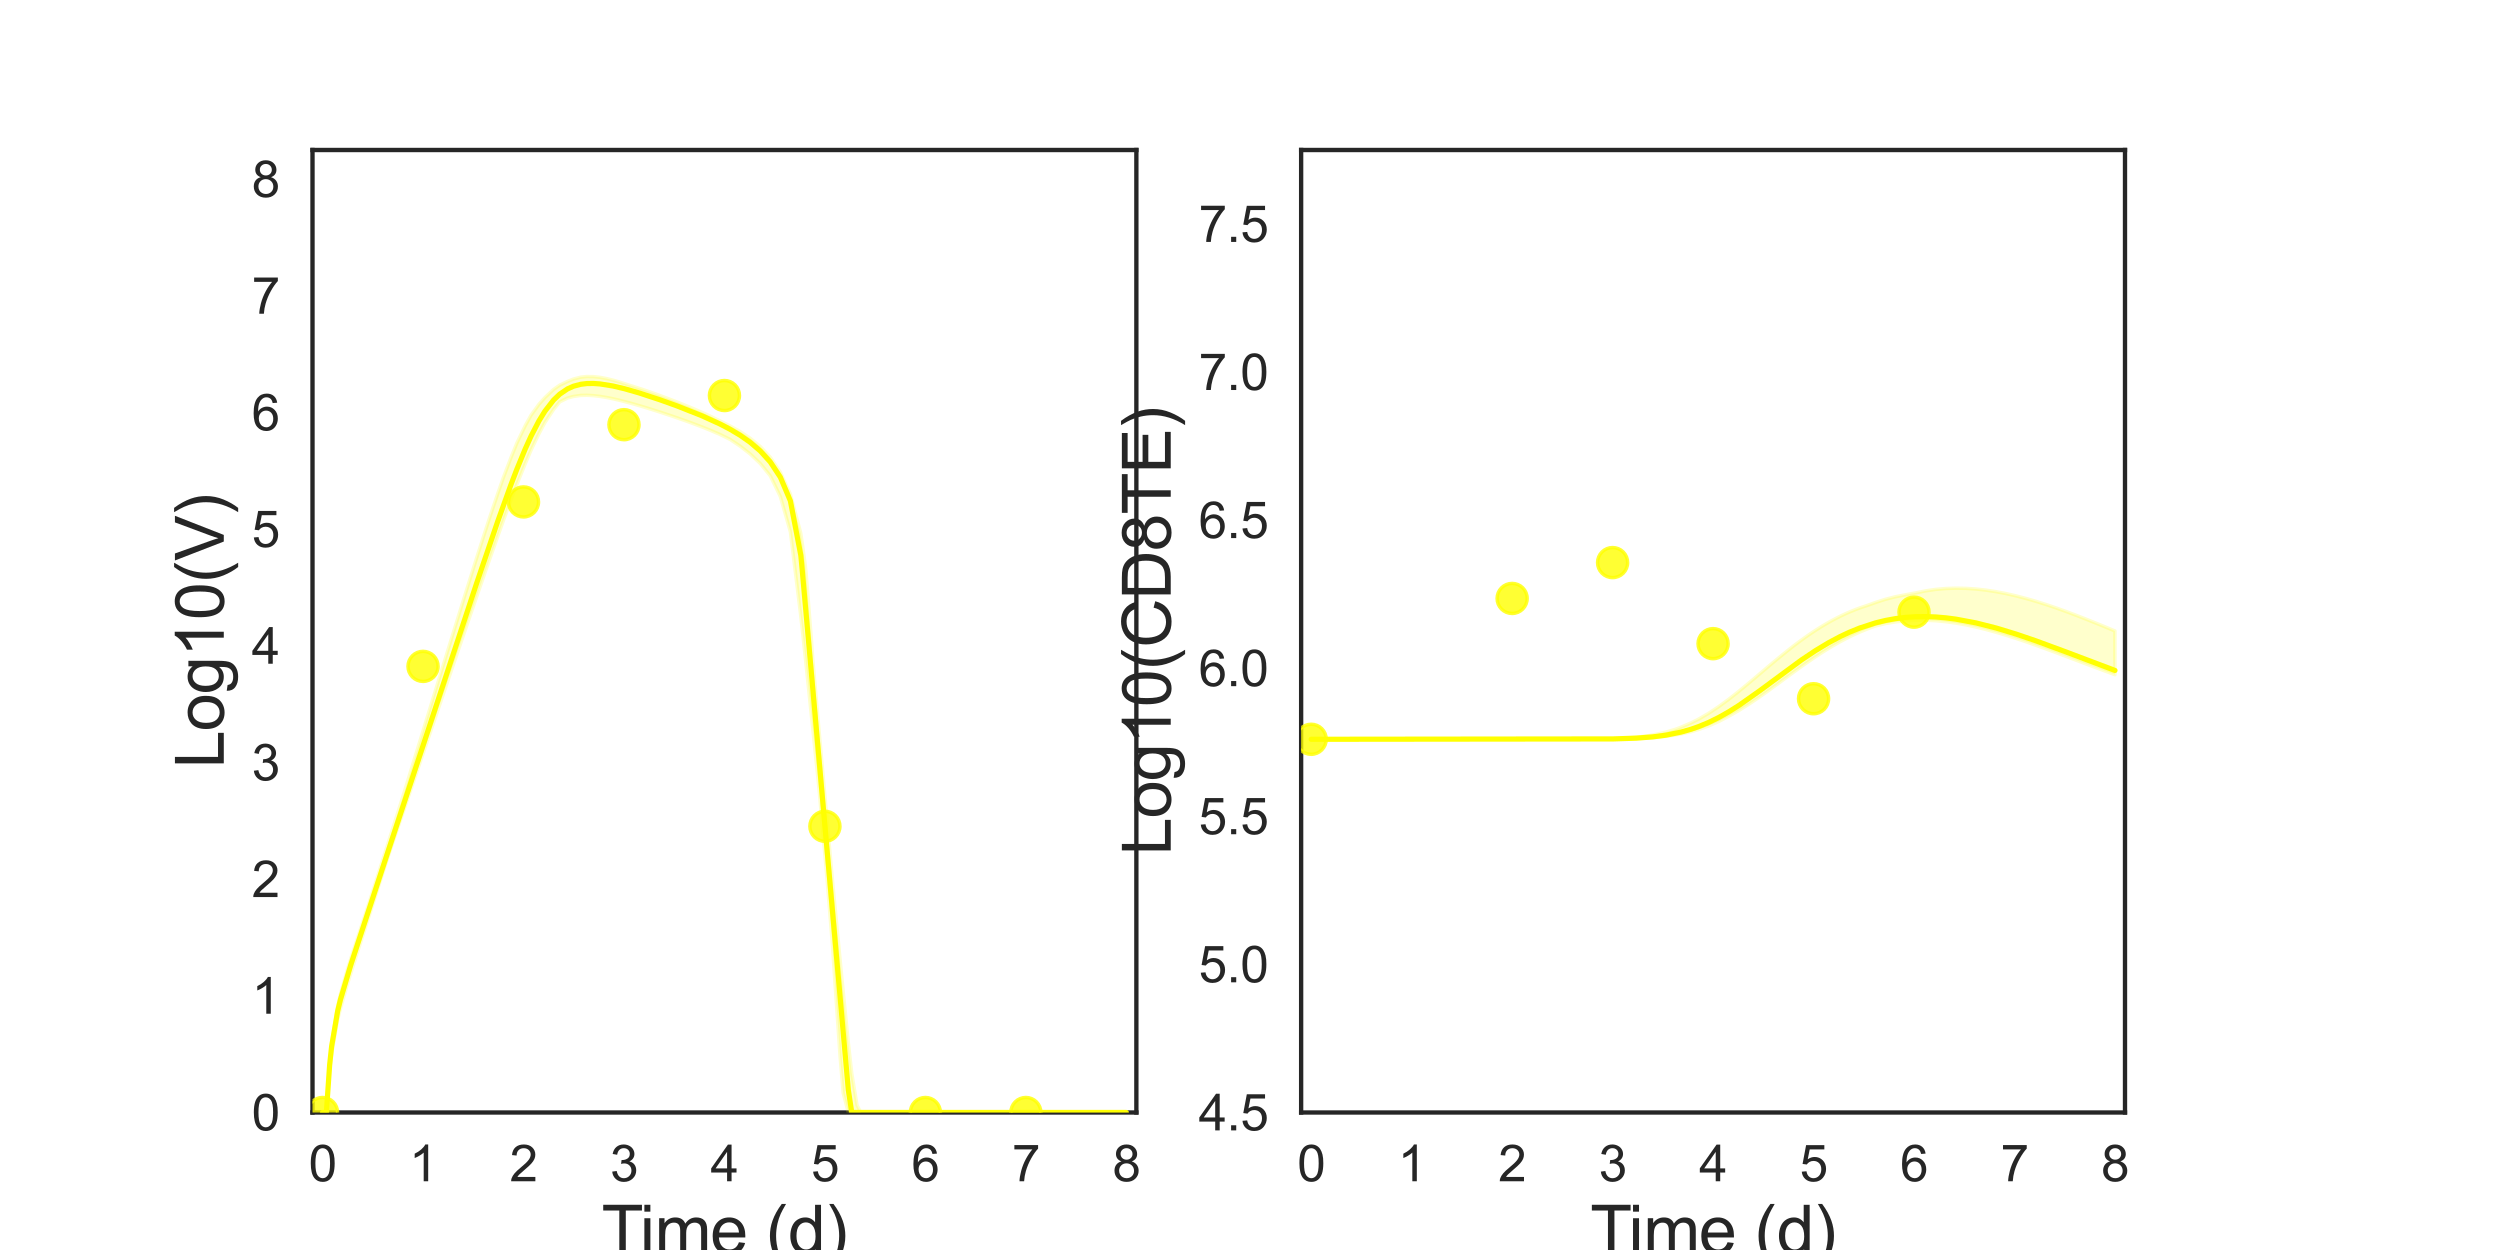 <?xml version="1.0" encoding="utf-8" standalone="no"?>
<!DOCTYPE svg PUBLIC "-//W3C//DTD SVG 1.1//EN"
  "http://www.w3.org/Graphics/SVG/1.1/DTD/svg11.dtd">
<svg xmlns:xlink="http://www.w3.org/1999/xlink" width="720pt" height="360pt" viewBox="0 0 720 360" xmlns="http://www.w3.org/2000/svg" version="1.1">
 <defs>
  <style type="text/css">*{stroke-linejoin: round; stroke-linecap: butt}</style>
 </defs>
 <g id="figure_1">
  <g id="patch_1">
   <path d="M 0 360 
L 720 360 
L 720 0 
L 0 0 
z
" style="fill: #ffffff"/>
  </g>
  <g id="axes_1">
   <g id="patch_2">
    <path d="M 90 320.4 
L 327.273 320.4 
L 327.273 43.2 
L 90 43.2 
z
" style="fill: #ffffff"/>
   </g>
   <g id="matplotlib.axis_1">
    <g id="xtick_1">
     <g id="text_1">
      <!-- 0 -->
      <g style="fill: #262626" transform="translate(88.89 340.207) scale(0.144 -0.144)">
       <defs>
        <path id="ArialMT-30" d="M 266 2259 
Q 266 3072 433 3567 
Q 600 4063 929 4331 
Q 1259 4600 1759 4600 
Q 2128 4600 2406 4451 
Q 2684 4303 2865 4023 
Q 3047 3744 3150 3342 
Q 3253 2941 3253 2259 
Q 3253 1453 3087 958 
Q 2922 463 2592 192 
Q 2263 -78 1759 -78 
Q 1097 -78 719 397 
Q 266 969 266 2259 
z
M 844 2259 
Q 844 1131 1108 757 
Q 1372 384 1759 384 
Q 2147 384 2411 759 
Q 2675 1134 2675 2259 
Q 2675 3391 2411 3762 
Q 2147 4134 1753 4134 
Q 1366 4134 1134 3806 
Q 844 3388 844 2259 
z
" transform="scale(0.016)"/>
       </defs>
       <use xlink:href="#ArialMT-30"/>
      </g>
     </g>
    </g>
    <g id="xtick_2">
     <g id="text_2">
      <!-- 1 -->
      <g style="fill: #262626" transform="translate(117.825 340.207) scale(0.144 -0.144)">
       <defs>
        <path id="ArialMT-31" d="M 2384 0 
L 1822 0 
L 1822 3584 
Q 1619 3391 1289 3197 
Q 959 3003 697 2906 
L 697 3450 
Q 1169 3672 1522 3987 
Q 1875 4303 2022 4600 
L 2384 4600 
L 2384 0 
z
" transform="scale(0.016)"/>
       </defs>
       <use xlink:href="#ArialMT-31"/>
      </g>
     </g>
    </g>
    <g id="xtick_3">
     <g id="text_3">
      <!-- 2 -->
      <g style="fill: #262626" transform="translate(146.761 340.207) scale(0.144 -0.144)">
       <defs>
        <path id="ArialMT-32" d="M 3222 541 
L 3222 0 
L 194 0 
Q 188 203 259 391 
Q 375 700 629 1000 
Q 884 1300 1366 1694 
Q 2113 2306 2375 2664 
Q 2638 3022 2638 3341 
Q 2638 3675 2398 3904 
Q 2159 4134 1775 4134 
Q 1369 4134 1125 3890 
Q 881 3647 878 3216 
L 300 3275 
Q 359 3922 746 4261 
Q 1134 4600 1788 4600 
Q 2447 4600 2831 4234 
Q 3216 3869 3216 3328 
Q 3216 3053 3103 2787 
Q 2991 2522 2730 2228 
Q 2469 1934 1863 1422 
Q 1356 997 1212 845 
Q 1069 694 975 541 
L 3222 541 
z
" transform="scale(0.016)"/>
       </defs>
       <use xlink:href="#ArialMT-32"/>
      </g>
     </g>
    </g>
    <g id="xtick_4">
     <g id="text_4">
      <!-- 3 -->
      <g style="fill: #262626" transform="translate(175.697 340.207) scale(0.144 -0.144)">
       <defs>
        <path id="ArialMT-33" d="M 269 1209 
L 831 1284 
Q 928 806 1161 595 
Q 1394 384 1728 384 
Q 2125 384 2398 659 
Q 2672 934 2672 1341 
Q 2672 1728 2419 1979 
Q 2166 2231 1775 2231 
Q 1616 2231 1378 2169 
L 1441 2663 
Q 1497 2656 1531 2656 
Q 1891 2656 2178 2843 
Q 2466 3031 2466 3422 
Q 2466 3731 2256 3934 
Q 2047 4138 1716 4138 
Q 1388 4138 1169 3931 
Q 950 3725 888 3313 
L 325 3413 
Q 428 3978 793 4289 
Q 1159 4600 1703 4600 
Q 2078 4600 2393 4439 
Q 2709 4278 2876 4000 
Q 3044 3722 3044 3409 
Q 3044 3113 2884 2869 
Q 2725 2625 2413 2481 
Q 2819 2388 3044 2092 
Q 3269 1797 3269 1353 
Q 3269 753 2831 336 
Q 2394 -81 1725 -81 
Q 1122 -81 723 278 
Q 325 638 269 1209 
z
" transform="scale(0.016)"/>
       </defs>
       <use xlink:href="#ArialMT-33"/>
      </g>
     </g>
    </g>
    <g id="xtick_5">
     <g id="text_5">
      <!-- 4 -->
      <g style="fill: #262626" transform="translate(204.632 340.207) scale(0.144 -0.144)">
       <defs>
        <path id="ArialMT-34" d="M 2069 0 
L 2069 1097 
L 81 1097 
L 81 1613 
L 2172 4581 
L 2631 4581 
L 2631 1613 
L 3250 1613 
L 3250 1097 
L 2631 1097 
L 2631 0 
L 2069 0 
z
M 2069 1613 
L 2069 3678 
L 634 1613 
L 2069 1613 
z
" transform="scale(0.016)"/>
       </defs>
       <use xlink:href="#ArialMT-34"/>
      </g>
     </g>
    </g>
    <g id="xtick_6">
     <g id="text_6">
      <!-- 5 -->
      <g style="fill: #262626" transform="translate(233.568 340.207) scale(0.144 -0.144)">
       <defs>
        <path id="ArialMT-35" d="M 266 1200 
L 856 1250 
Q 922 819 1161 601 
Q 1400 384 1738 384 
Q 2144 384 2425 690 
Q 2706 997 2706 1503 
Q 2706 1984 2436 2262 
Q 2166 2541 1728 2541 
Q 1456 2541 1237 2417 
Q 1019 2294 894 2097 
L 366 2166 
L 809 4519 
L 3088 4519 
L 3088 3981 
L 1259 3981 
L 1013 2750 
Q 1425 3038 1878 3038 
Q 2478 3038 2890 2622 
Q 3303 2206 3303 1553 
Q 3303 931 2941 478 
Q 2500 -78 1738 -78 
Q 1113 -78 717 272 
Q 322 622 266 1200 
z
" transform="scale(0.016)"/>
       </defs>
       <use xlink:href="#ArialMT-35"/>
      </g>
     </g>
    </g>
    <g id="xtick_7">
     <g id="text_7">
      <!-- 6 -->
      <g style="fill: #262626" transform="translate(262.504 340.207) scale(0.144 -0.144)">
       <defs>
        <path id="ArialMT-36" d="M 3184 3459 
L 2625 3416 
Q 2550 3747 2413 3897 
Q 2184 4138 1850 4138 
Q 1581 4138 1378 3988 
Q 1113 3794 959 3422 
Q 806 3050 800 2363 
Q 1003 2672 1297 2822 
Q 1591 2972 1913 2972 
Q 2475 2972 2870 2558 
Q 3266 2144 3266 1488 
Q 3266 1056 3080 686 
Q 2894 316 2569 119 
Q 2244 -78 1831 -78 
Q 1128 -78 684 439 
Q 241 956 241 2144 
Q 241 3472 731 4075 
Q 1159 4600 1884 4600 
Q 2425 4600 2770 4297 
Q 3116 3994 3184 3459 
z
M 888 1484 
Q 888 1194 1011 928 
Q 1134 663 1356 523 
Q 1578 384 1822 384 
Q 2178 384 2434 671 
Q 2691 959 2691 1453 
Q 2691 1928 2437 2201 
Q 2184 2475 1800 2475 
Q 1419 2475 1153 2201 
Q 888 1928 888 1484 
z
" transform="scale(0.016)"/>
       </defs>
       <use xlink:href="#ArialMT-36"/>
      </g>
     </g>
    </g>
    <g id="xtick_8">
     <g id="text_8">
      <!-- 7 -->
      <g style="fill: #262626" transform="translate(291.44 340.207) scale(0.144 -0.144)">
       <defs>
        <path id="ArialMT-37" d="M 303 3981 
L 303 4522 
L 3269 4522 
L 3269 4084 
Q 2831 3619 2401 2847 
Q 1972 2075 1738 1259 
Q 1569 684 1522 0 
L 944 0 
Q 953 541 1156 1306 
Q 1359 2072 1739 2783 
Q 2119 3494 2547 3981 
L 303 3981 
z
" transform="scale(0.016)"/>
       </defs>
       <use xlink:href="#ArialMT-37"/>
      </g>
     </g>
    </g>
    <g id="xtick_9">
     <g id="text_9">
      <!-- 8 -->
      <g style="fill: #262626" transform="translate(320.375 340.207) scale(0.144 -0.144)">
       <defs>
        <path id="ArialMT-38" d="M 1131 2484 
Q 781 2613 612 2850 
Q 444 3088 444 3419 
Q 444 3919 803 4259 
Q 1163 4600 1759 4600 
Q 2359 4600 2725 4251 
Q 3091 3903 3091 3403 
Q 3091 3084 2923 2848 
Q 2756 2613 2416 2484 
Q 2838 2347 3058 2040 
Q 3278 1734 3278 1309 
Q 3278 722 2862 322 
Q 2447 -78 1769 -78 
Q 1091 -78 675 323 
Q 259 725 259 1325 
Q 259 1772 486 2073 
Q 713 2375 1131 2484 
z
M 1019 3438 
Q 1019 3113 1228 2906 
Q 1438 2700 1772 2700 
Q 2097 2700 2305 2904 
Q 2513 3109 2513 3406 
Q 2513 3716 2298 3927 
Q 2084 4138 1766 4138 
Q 1444 4138 1231 3931 
Q 1019 3725 1019 3438 
z
M 838 1322 
Q 838 1081 952 856 
Q 1066 631 1291 507 
Q 1516 384 1775 384 
Q 2178 384 2440 643 
Q 2703 903 2703 1303 
Q 2703 1709 2433 1975 
Q 2163 2241 1756 2241 
Q 1359 2241 1098 1978 
Q 838 1716 838 1322 
z
" transform="scale(0.016)"/>
       </defs>
       <use xlink:href="#ArialMT-38"/>
      </g>
     </g>
    </g>
    <g id="text_10">
     <!-- Time (d) -->
     <g style="fill: #262626" transform="translate(173.266 361.046) scale(0.192 -0.192)">
      <defs>
       <path id="ArialMT-54" d="M 1659 0 
L 1659 4041 
L 150 4041 
L 150 4581 
L 3781 4581 
L 3781 4041 
L 2266 4041 
L 2266 0 
L 1659 0 
z
" transform="scale(0.016)"/>
       <path id="ArialMT-69" d="M 425 3934 
L 425 4581 
L 988 4581 
L 988 3934 
L 425 3934 
z
M 425 0 
L 425 3319 
L 988 3319 
L 988 0 
L 425 0 
z
" transform="scale(0.016)"/>
       <path id="ArialMT-6d" d="M 422 0 
L 422 3319 
L 925 3319 
L 925 2853 
Q 1081 3097 1340 3245 
Q 1600 3394 1931 3394 
Q 2300 3394 2536 3241 
Q 2772 3088 2869 2813 
Q 3263 3394 3894 3394 
Q 4388 3394 4653 3120 
Q 4919 2847 4919 2278 
L 4919 0 
L 4359 0 
L 4359 2091 
Q 4359 2428 4304 2576 
Q 4250 2725 4106 2815 
Q 3963 2906 3769 2906 
Q 3419 2906 3187 2673 
Q 2956 2441 2956 1928 
L 2956 0 
L 2394 0 
L 2394 2156 
Q 2394 2531 2256 2718 
Q 2119 2906 1806 2906 
Q 1569 2906 1367 2781 
Q 1166 2656 1075 2415 
Q 984 2175 984 1722 
L 984 0 
L 422 0 
z
" transform="scale(0.016)"/>
       <path id="ArialMT-65" d="M 2694 1069 
L 3275 997 
Q 3138 488 2766 206 
Q 2394 -75 1816 -75 
Q 1088 -75 661 373 
Q 234 822 234 1631 
Q 234 2469 665 2931 
Q 1097 3394 1784 3394 
Q 2450 3394 2872 2941 
Q 3294 2488 3294 1666 
Q 3294 1616 3291 1516 
L 816 1516 
Q 847 969 1125 678 
Q 1403 388 1819 388 
Q 2128 388 2347 550 
Q 2566 713 2694 1069 
z
M 847 1978 
L 2700 1978 
Q 2663 2397 2488 2606 
Q 2219 2931 1791 2931 
Q 1403 2931 1139 2672 
Q 875 2413 847 1978 
z
" transform="scale(0.016)"/>
       <path id="ArialMT-20" transform="scale(0.016)"/>
       <path id="ArialMT-28" d="M 1497 -1347 
Q 1031 -759 709 28 
Q 388 816 388 1659 
Q 388 2403 628 3084 
Q 909 3875 1497 4659 
L 1900 4659 
Q 1522 4009 1400 3731 
Q 1209 3300 1100 2831 
Q 966 2247 966 1656 
Q 966 153 1900 -1347 
L 1497 -1347 
z
" transform="scale(0.016)"/>
       <path id="ArialMT-64" d="M 2575 0 
L 2575 419 
Q 2259 -75 1647 -75 
Q 1250 -75 917 144 
Q 584 363 401 755 
Q 219 1147 219 1656 
Q 219 2153 384 2558 
Q 550 2963 881 3178 
Q 1213 3394 1622 3394 
Q 1922 3394 2156 3267 
Q 2391 3141 2538 2938 
L 2538 4581 
L 3097 4581 
L 3097 0 
L 2575 0 
z
M 797 1656 
Q 797 1019 1065 703 
Q 1334 388 1700 388 
Q 2069 388 2326 689 
Q 2584 991 2584 1609 
Q 2584 2291 2321 2609 
Q 2059 2928 1675 2928 
Q 1300 2928 1048 2622 
Q 797 2316 797 1656 
z
" transform="scale(0.016)"/>
       <path id="ArialMT-29" d="M 791 -1347 
L 388 -1347 
Q 1322 153 1322 1656 
Q 1322 2244 1188 2822 
Q 1081 3291 891 3722 
Q 769 4003 388 4659 
L 791 4659 
Q 1378 3875 1659 3084 
Q 1900 2403 1900 1659 
Q 1900 816 1576 28 
Q 1253 -759 791 -1347 
z
" transform="scale(0.016)"/>
      </defs>
      <use xlink:href="#ArialMT-54"/>
      <use xlink:href="#ArialMT-69" x="57.334"/>
      <use xlink:href="#ArialMT-6d" x="79.551"/>
      <use xlink:href="#ArialMT-65" x="162.852"/>
      <use xlink:href="#ArialMT-20" x="218.467"/>
      <use xlink:href="#ArialMT-28" x="246.25"/>
      <use xlink:href="#ArialMT-64" x="279.551"/>
      <use xlink:href="#ArialMT-29" x="335.166"/>
     </g>
    </g>
   </g>
   <g id="matplotlib.axis_2">
    <g id="ytick_1">
     <g id="text_11">
      <!-- 0 -->
      <g style="fill: #262626" transform="translate(72.492 325.554) scale(0.144 -0.144)">
       <use xlink:href="#ArialMT-30"/>
      </g>
     </g>
    </g>
    <g id="ytick_2">
     <g id="text_12">
      <!-- 1 -->
      <g style="fill: #262626" transform="translate(72.492 291.954) scale(0.144 -0.144)">
       <use xlink:href="#ArialMT-31"/>
      </g>
     </g>
    </g>
    <g id="ytick_3">
     <g id="text_13">
      <!-- 2 -->
      <g style="fill: #262626" transform="translate(72.492 258.354) scale(0.144 -0.144)">
       <use xlink:href="#ArialMT-32"/>
      </g>
     </g>
    </g>
    <g id="ytick_4">
     <g id="text_14">
      <!-- 3 -->
      <g style="fill: #262626" transform="translate(72.492 224.754) scale(0.144 -0.144)">
       <use xlink:href="#ArialMT-33"/>
      </g>
     </g>
    </g>
    <g id="ytick_5">
     <g id="text_15">
      <!-- 4 -->
      <g style="fill: #262626" transform="translate(72.492 191.154) scale(0.144 -0.144)">
       <use xlink:href="#ArialMT-34"/>
      </g>
     </g>
    </g>
    <g id="ytick_6">
     <g id="text_16">
      <!-- 5 -->
      <g style="fill: #262626" transform="translate(72.492 157.554) scale(0.144 -0.144)">
       <use xlink:href="#ArialMT-35"/>
      </g>
     </g>
    </g>
    <g id="ytick_7">
     <g id="text_17">
      <!-- 6 -->
      <g style="fill: #262626" transform="translate(72.492 123.954) scale(0.144 -0.144)">
       <use xlink:href="#ArialMT-36"/>
      </g>
     </g>
    </g>
    <g id="ytick_8">
     <g id="text_18">
      <!-- 7 -->
      <g style="fill: #262626" transform="translate(72.492 90.354) scale(0.144 -0.144)">
       <use xlink:href="#ArialMT-37"/>
      </g>
     </g>
    </g>
    <g id="ytick_9">
     <g id="text_19">
      <!-- 8 -->
      <g style="fill: #262626" transform="translate(72.492 56.754) scale(0.144 -0.144)">
       <use xlink:href="#ArialMT-38"/>
      </g>
     </g>
    </g>
    <g id="text_20">
     <!-- Log10(V) -->
     <g style="fill: #262626" transform="translate(64.451 221.289) rotate(-90) scale(0.192 -0.192)">
      <defs>
       <path id="ArialMT-4c" d="M 469 0 
L 469 4581 
L 1075 4581 
L 1075 541 
L 3331 541 
L 3331 0 
L 469 0 
z
" transform="scale(0.016)"/>
       <path id="ArialMT-6f" d="M 213 1659 
Q 213 2581 725 3025 
Q 1153 3394 1769 3394 
Q 2453 3394 2887 2945 
Q 3322 2497 3322 1706 
Q 3322 1066 3130 698 
Q 2938 331 2570 128 
Q 2203 -75 1769 -75 
Q 1072 -75 642 372 
Q 213 819 213 1659 
z
M 791 1659 
Q 791 1022 1069 705 
Q 1347 388 1769 388 
Q 2188 388 2466 706 
Q 2744 1025 2744 1678 
Q 2744 2294 2464 2611 
Q 2184 2928 1769 2928 
Q 1347 2928 1069 2612 
Q 791 2297 791 1659 
z
" transform="scale(0.016)"/>
       <path id="ArialMT-67" d="M 319 -275 
L 866 -356 
Q 900 -609 1056 -725 
Q 1266 -881 1628 -881 
Q 2019 -881 2231 -725 
Q 2444 -569 2519 -288 
Q 2563 -116 2559 434 
Q 2191 0 1641 0 
Q 956 0 581 494 
Q 206 988 206 1678 
Q 206 2153 378 2554 
Q 550 2956 876 3175 
Q 1203 3394 1644 3394 
Q 2231 3394 2613 2919 
L 2613 3319 
L 3131 3319 
L 3131 450 
Q 3131 -325 2973 -648 
Q 2816 -972 2473 -1159 
Q 2131 -1347 1631 -1347 
Q 1038 -1347 672 -1080 
Q 306 -813 319 -275 
z
M 784 1719 
Q 784 1066 1043 766 
Q 1303 466 1694 466 
Q 2081 466 2343 764 
Q 2606 1063 2606 1700 
Q 2606 2309 2336 2618 
Q 2066 2928 1684 2928 
Q 1309 2928 1046 2623 
Q 784 2319 784 1719 
z
" transform="scale(0.016)"/>
       <path id="ArialMT-56" d="M 1803 0 
L 28 4581 
L 684 4581 
L 1875 1253 
Q 2019 853 2116 503 
Q 2222 878 2363 1253 
L 3600 4581 
L 4219 4581 
L 2425 0 
L 1803 0 
z
" transform="scale(0.016)"/>
      </defs>
      <use xlink:href="#ArialMT-4c"/>
      <use xlink:href="#ArialMT-6f" x="55.615"/>
      <use xlink:href="#ArialMT-67" x="111.23"/>
      <use xlink:href="#ArialMT-31" x="166.846"/>
      <use xlink:href="#ArialMT-30" x="222.461"/>
      <use xlink:href="#ArialMT-28" x="278.076"/>
      <use xlink:href="#ArialMT-56" x="311.377"/>
      <use xlink:href="#ArialMT-29" x="378.076"/>
     </g>
    </g>
   </g>
   <g id="patch_3">
    <path d="M 90 320.4 
L 90 43.2 
" style="fill: none; stroke: #262626; stroke-width: 1.25; stroke-linejoin: miter; stroke-linecap: square"/>
   </g>
   <g id="patch_4">
    <path d="M 327.273 320.4 
L 327.273 43.2 
" style="fill: none; stroke: #262626; stroke-width: 1.25; stroke-linejoin: miter; stroke-linecap: square"/>
   </g>
   <g id="patch_5">
    <path d="M 90 320.4 
L 327.273 320.4 
" style="fill: none; stroke: #262626; stroke-width: 1.25; stroke-linejoin: miter; stroke-linecap: square"/>
   </g>
   <g id="patch_6">
    <path d="M 90 43.2 
L 327.273 43.2 
" style="fill: none; stroke: #262626; stroke-width: 1.25; stroke-linejoin: miter; stroke-linecap: square"/>
   </g>
   <g id="PolyCollection_1">
    <defs>
     <path id="m4e37cb0feb" d="M 92.894 -39.6 
L 92.894 -39.6 
L 92.894 -39.6 
L 92.898 -39.6 
L 92.937 -39.6 
L 93.129 -39.6 
L 93.252 -39.6 
L 93.714 -39.6 
L 93.994 -39.6 
L 94.941 -51.539 
L 95.507 -56.41 
L 97.246 -66.32 
L 98.053 -69.541 
L 100.072 -76.601 
L 101.059 -79.773 
L 103.115 -86.268 
L 104.258 -89.838 
L 106.375 -96.454 
L 107.642 -100.402 
L 109.781 -107.084 
L 111.148 -111.345 
L 113.305 -117.871 
L 114.749 -122.109 
L 116.912 -128.47 
L 118.415 -132.883 
L 120.81 -139.935 
L 122.296 -144.298 
L 124.374 -150.404 
L 125.928 -154.96 
L 128.205 -161.651 
L 129.752 -166.186 
L 131.859 -172.357 
L 133.448 -177 
L 135.721 -183.635 
L 137.297 -188.215 
L 139.426 -194.364 
L 141.043 -199.004 
L 143.345 -205.526 
L 144.967 -210.054 
L 147.19 -216.088 
L 148.864 -220.497 
L 151.275 -226.471 
L 152.948 -230.378 
L 155.224 -235.109 
L 156.946 -238.321 
L 159.438 -242.073 
L 161.204 -244.269 
L 163.44 -245.359 
L 165.164 -245.815 
L 167.27 -246.12 
L 169.012 -246.159 
L 170.897 -246.059 
L 172.783 -245.84 
L 174.669 -245.53 
L 176.555 -245.149 
L 178.222 -244.766 
L 179.89 -244.347 
L 181.29 -243.973 
L 182.792 -243.553 
L 184.067 -243.183 
L 185.382 -242.791 
L 186.534 -242.439 
L 187.723 -242.069 
L 188.913 -241.691 
L 190.103 -241.308 
L 191.293 -240.917 
L 192.483 -240.521 
L 193.673 -240.121 
L 195.064 -239.642 
L 197.698 -238.715 
L 199.398 -238.095 
L 202.292 -236.995 
L 204.482 -236.116 
L 207.375 -234.866 
L 210.269 -233.445 
L 213.163 -231.506 
L 216.056 -229.253 
L 218.95 -226.511 
L 221.843 -222.962 
L 224.737 -216.999 
L 227.63 -206.846 
L 230.524 -183.422 
L 230.64 -182.403 
L 230.659 -182.233 
L 230.698 -181.893 
L 230.701 -181.868 
L 230.729 -181.62 
L 230.782 -181.149 
L 230.809 -180.913 
L 230.81 -180.903 
L 230.822 -180.803 
L 230.844 -180.61 
L 230.844 -180.606 
L 230.848 -180.568 
L 230.859 -180.475 
L 230.87 -180.382 
L 230.889 -180.212 
L 230.908 -180.042 
L 230.998 -179.241 
L 231.9 -170.936 
L 232.151 -168.545 
L 233.732 -153.429 
L 234.108 -149.813 
L 235.503 -136.395 
L 236.029 -131.111 
L 237.45 -115.062 
L 238.121 -107.624 
L 239.709 -88.2 
L 240.499 -76.607 
L 241.927 -55.983 
L 242.83 -45.255 
L 244.314 -39.6 
L 245.305 -39.6 
L 246.819 -39.6 
L 247.905 -39.6 
L 249.551 -39.6 
L 250.87 -39.6 
L 253.142 -39.6 
L 255.413 -39.6 
L 258.307 -39.6 
L 261.2 -39.6 
L 264.094 -39.6 
L 266.988 -39.6 
L 269.881 -39.6 
L 272.775 -39.6 
L 275.668 -39.6 
L 278.562 -39.6 
L 281.455 -39.6 
L 284.349 -39.6 
L 287.243 -39.6 
L 290.136 -39.6 
L 293.03 -39.6 
L 295.923 -39.6 
L 298.817 -39.6 
L 301.71 -39.6 
L 304.604 -39.6 
L 307.498 -39.6 
L 310.391 -39.6 
L 313.285 -39.6 
L 316.178 -39.6 
L 319.072 -39.6 
L 321.965 -39.6 
L 324.379 -39.6 
L 324.379 -39.6 
L 324.379 -39.6 
L 321.965 -39.6 
L 319.072 -39.6 
L 316.178 -39.6 
L 313.285 -39.6 
L 310.391 -39.6 
L 307.498 -39.6 
L 304.604 -39.6 
L 301.71 -39.6 
L 298.817 -39.6 
L 295.923 -39.6 
L 293.03 -39.6 
L 290.136 -39.6 
L 287.243 -39.6 
L 284.349 -39.6 
L 281.455 -39.6 
L 278.562 -39.6 
L 275.668 -39.6 
L 272.775 -39.6 
L 269.881 -39.6 
L 266.988 -39.6 
L 264.094 -39.6 
L 261.2 -39.6 
L 258.307 -39.6 
L 255.413 -39.6 
L 253.142 -39.6 
L 250.87 -39.6 
L 249.551 -39.6 
L 247.905 -39.6 
L 246.819 -41.719 
L 245.305 -50.869 
L 244.314 -59.722 
L 242.83 -74.537 
L 241.927 -83.82 
L 240.499 -98.618 
L 239.709 -106.853 
L 238.121 -124.501 
L 237.45 -132.061 
L 236.029 -147.968 
L 235.503 -153.844 
L 234.108 -169.812 
L 233.732 -175.153 
L 232.151 -195.024 
L 231.9 -197.406 
L 230.998 -203.884 
L 230.908 -204.482 
L 230.889 -204.61 
L 230.87 -204.738 
L 230.859 -204.808 
L 230.848 -204.878 
L 230.844 -204.907 
L 230.844 -204.91 
L 230.822 -205.055 
L 230.81 -205.131 
L 230.809 -205.138 
L 230.782 -205.316 
L 230.729 -205.671 
L 230.701 -205.858 
L 230.698 -205.876 
L 230.659 -206.133 
L 230.64 -206.261 
L 230.524 -206.814 
L 227.63 -217.688 
L 224.737 -224.01 
L 221.843 -228.303 
L 218.95 -231.398 
L 216.056 -233.784 
L 213.163 -235.707 
L 210.269 -237.311 
L 207.375 -238.76 
L 204.482 -240.182 
L 202.292 -241.186 
L 199.398 -242.432 
L 197.698 -243.138 
L 195.064 -244.189 
L 193.673 -244.73 
L 192.483 -245.185 
L 191.293 -245.632 
L 190.103 -246.071 
L 188.913 -246.503 
L 187.723 -246.926 
L 186.534 -247.341 
L 185.382 -247.734 
L 184.067 -248.169 
L 182.792 -248.578 
L 181.29 -249.039 
L 179.89 -249.489 
L 178.222 -250.033 
L 176.555 -250.511 
L 174.669 -250.973 
L 172.783 -251.324 
L 170.897 -251.532 
L 169.012 -251.558 
L 167.27 -251.384 
L 165.164 -250.834 
L 163.44 -250.142 
L 161.204 -249.082 
L 159.438 -247.853 
L 156.946 -245.514 
L 155.224 -243.585 
L 152.948 -240.436 
L 151.275 -237.422 
L 148.864 -232.404 
L 147.19 -228.286 
L 144.967 -222.439 
L 143.345 -217.804 
L 141.043 -210.993 
L 139.426 -206.017 
L 137.297 -199.376 
L 135.721 -194.374 
L 133.448 -187.109 
L 131.859 -181.987 
L 129.752 -175.19 
L 128.205 -170.175 
L 125.928 -162.793 
L 124.374 -157.74 
L 122.296 -150.993 
L 120.81 -146.161 
L 118.415 -138.37 
L 116.912 -133.471 
L 114.749 -126.536 
L 113.305 -122.01 
L 111.148 -115.229 
L 109.781 -110.949 
L 107.642 -104.22 
L 106.375 -100.256 
L 104.258 -93.795 
L 103.115 -90.339 
L 101.059 -84.042 
L 100.072 -80.894 
L 98.053 -73.824 
L 97.246 -70.217 
L 95.507 -59.753 
L 94.941 -54.004 
L 93.994 -40.429 
L 93.714 -39.6 
L 93.252 -39.6 
L 93.129 -39.6 
L 92.937 -39.6 
L 92.898 -39.6 
L 92.894 -39.6 
L 92.894 -39.6 
z
" style="stroke: #ffff00; stroke-opacity: 0.2"/>
    </defs>
    <g clip-path="url(#p5a50d002ee)">
     <use xlink:href="#m4e37cb0feb" x="0" y="360" style="fill: #ffff00; fill-opacity: 0.2; stroke: #ffff00; stroke-opacity: 0.2"/>
    </g>
   </g>
   <g id="PathCollection_1">
    <defs>
     <path id="meabbe9b260" d="M 0 4.33 
C 1.148 4.33 2.25 3.874 3.062 3.062 
C 3.874 2.25 4.33 1.148 4.33 0 
C 4.33 -1.148 3.874 -2.25 3.062 -3.062 
C 2.25 -3.874 1.148 -4.33 0 -4.33 
C -1.148 -4.33 -2.25 -3.874 -3.062 -3.062 
C -3.874 -2.25 -4.33 -1.148 -4.33 0 
C -4.33 1.148 -3.874 2.25 -3.062 3.062 
C -2.25 3.874 -1.148 4.33 0 4.33 
z
" style="stroke: #ffff00; stroke-opacity: 0.8"/>
    </defs>
    <g clip-path="url(#p5a50d002ee)">
     <use xlink:href="#meabbe9b260" x="92.894" y="320.4" style="fill: #ffff00; fill-opacity: 0.8; stroke: #ffff00; stroke-opacity: 0.8"/>
     <use xlink:href="#meabbe9b260" x="121.829" y="191.916" style="fill: #ffff00; fill-opacity: 0.8; stroke: #ffff00; stroke-opacity: 0.8"/>
     <use xlink:href="#meabbe9b260" x="150.765" y="144.554" style="fill: #ffff00; fill-opacity: 0.8; stroke: #ffff00; stroke-opacity: 0.8"/>
     <use xlink:href="#meabbe9b260" x="179.701" y="122.308" style="fill: #ffff00; fill-opacity: 0.8; stroke: #ffff00; stroke-opacity: 0.8"/>
     <use xlink:href="#meabbe9b260" x="208.636" y="113.913" style="fill: #ffff00; fill-opacity: 0.8; stroke: #ffff00; stroke-opacity: 0.8"/>
     <use xlink:href="#meabbe9b260" x="237.572" y="237.969" style="fill: #ffff00; fill-opacity: 0.8; stroke: #ffff00; stroke-opacity: 0.8"/>
     <use xlink:href="#meabbe9b260" x="266.508" y="320.4" style="fill: #ffff00; fill-opacity: 0.8; stroke: #ffff00; stroke-opacity: 0.8"/>
     <use xlink:href="#meabbe9b260" x="295.443" y="320.4" style="fill: #ffff00; fill-opacity: 0.8; stroke: #ffff00; stroke-opacity: 0.8"/>
    </g>
   </g>
   <g id="line2d_1">
    <path d="M 92.894 320.4 
L 93.994 320.4 
L 94.941 306.638 
L 95.507 301.377 
L 97.246 291.187 
L 98.053 287.864 
L 101.059 277.771 
L 111.148 247.073 
L 137.297 167.912 
L 143.345 150.158 
L 147.19 139.489 
L 148.864 135.125 
L 151.275 129.27 
L 152.948 125.593 
L 155.224 121.206 
L 156.946 118.409 
L 159.438 115.21 
L 161.204 113.521 
L 163.44 112.002 
L 165.164 111.232 
L 167.27 110.674 
L 169.012 110.465 
L 170.897 110.436 
L 172.783 110.568 
L 176.555 111.172 
L 179.89 111.963 
L 184.067 113.162 
L 190.103 115.15 
L 195.064 116.937 
L 202.292 119.804 
L 207.375 122.123 
L 210.269 123.635 
L 213.163 125.359 
L 216.056 127.388 
L 218.95 129.867 
L 221.843 133.049 
L 224.737 137.428 
L 227.63 144.249 
L 230.64 159.96 
L 230.998 163.723 
L 234.108 198.703 
L 244.314 313.883 
L 245.305 320.4 
L 324.379 320.4 
L 324.379 320.4 
" clip-path="url(#p5a50d002ee)" style="fill: none; stroke: #ffff00; stroke-width: 1.5; stroke-linecap: round"/>
   </g>
  </g>
  <g id="axes_2">
   <g id="patch_7">
    <path d="M 374.727 320.4 
L 612 320.4 
L 612 43.2 
L 374.727 43.2 
z
" style="fill: #ffffff"/>
   </g>
   <g id="matplotlib.axis_3">
    <g id="xtick_10">
     <g id="text_21">
      <!-- 0 -->
      <g style="fill: #262626" transform="translate(373.617 340.207) scale(0.144 -0.144)">
       <use xlink:href="#ArialMT-30"/>
      </g>
     </g>
    </g>
    <g id="xtick_11">
     <g id="text_22">
      <!-- 1 -->
      <g style="fill: #262626" transform="translate(402.553 340.207) scale(0.144 -0.144)">
       <use xlink:href="#ArialMT-31"/>
      </g>
     </g>
    </g>
    <g id="xtick_12">
     <g id="text_23">
      <!-- 2 -->
      <g style="fill: #262626" transform="translate(431.488 340.207) scale(0.144 -0.144)">
       <use xlink:href="#ArialMT-32"/>
      </g>
     </g>
    </g>
    <g id="xtick_13">
     <g id="text_24">
      <!-- 3 -->
      <g style="fill: #262626" transform="translate(460.424 340.207) scale(0.144 -0.144)">
       <use xlink:href="#ArialMT-33"/>
      </g>
     </g>
    </g>
    <g id="xtick_14">
     <g id="text_25">
      <!-- 4 -->
      <g style="fill: #262626" transform="translate(489.36 340.207) scale(0.144 -0.144)">
       <use xlink:href="#ArialMT-34"/>
      </g>
     </g>
    </g>
    <g id="xtick_15">
     <g id="text_26">
      <!-- 5 -->
      <g style="fill: #262626" transform="translate(518.295 340.207) scale(0.144 -0.144)">
       <use xlink:href="#ArialMT-35"/>
      </g>
     </g>
    </g>
    <g id="xtick_16">
     <g id="text_27">
      <!-- 6 -->
      <g style="fill: #262626" transform="translate(547.231 340.207) scale(0.144 -0.144)">
       <use xlink:href="#ArialMT-36"/>
      </g>
     </g>
    </g>
    <g id="xtick_17">
     <g id="text_28">
      <!-- 7 -->
      <g style="fill: #262626" transform="translate(576.167 340.207) scale(0.144 -0.144)">
       <use xlink:href="#ArialMT-37"/>
      </g>
     </g>
    </g>
    <g id="xtick_18">
     <g id="text_29">
      <!-- 8 -->
      <g style="fill: #262626" transform="translate(605.103 340.207) scale(0.144 -0.144)">
       <use xlink:href="#ArialMT-38"/>
      </g>
     </g>
    </g>
    <g id="text_30">
     <!-- Time (d) -->
     <g style="fill: #262626" transform="translate(457.994 361.046) scale(0.192 -0.192)">
      <use xlink:href="#ArialMT-54"/>
      <use xlink:href="#ArialMT-69" x="57.334"/>
      <use xlink:href="#ArialMT-6d" x="79.551"/>
      <use xlink:href="#ArialMT-65" x="162.852"/>
      <use xlink:href="#ArialMT-20" x="218.467"/>
      <use xlink:href="#ArialMT-28" x="246.25"/>
      <use xlink:href="#ArialMT-64" x="279.551"/>
      <use xlink:href="#ArialMT-29" x="335.166"/>
     </g>
    </g>
   </g>
   <g id="matplotlib.axis_4">
    <g id="ytick_10">
     <g id="text_31">
      <!-- 4.5 -->
      <g style="fill: #262626" transform="translate(345.211 325.554) scale(0.144 -0.144)">
       <defs>
        <path id="ArialMT-2e" d="M 581 0 
L 581 641 
L 1222 641 
L 1222 0 
L 581 0 
z
" transform="scale(0.016)"/>
       </defs>
       <use xlink:href="#ArialMT-34"/>
       <use xlink:href="#ArialMT-2e" x="55.615"/>
       <use xlink:href="#ArialMT-35" x="83.398"/>
      </g>
     </g>
    </g>
    <g id="ytick_11">
     <g id="text_32">
      <!-- 5.0 -->
      <g style="fill: #262626" transform="translate(345.211 282.907) scale(0.144 -0.144)">
       <use xlink:href="#ArialMT-35"/>
       <use xlink:href="#ArialMT-2e" x="55.615"/>
       <use xlink:href="#ArialMT-30" x="83.398"/>
      </g>
     </g>
    </g>
    <g id="ytick_12">
     <g id="text_33">
      <!-- 5.5 -->
      <g style="fill: #262626" transform="translate(345.211 240.261) scale(0.144 -0.144)">
       <use xlink:href="#ArialMT-35"/>
       <use xlink:href="#ArialMT-2e" x="55.615"/>
       <use xlink:href="#ArialMT-35" x="83.398"/>
      </g>
     </g>
    </g>
    <g id="ytick_13">
     <g id="text_34">
      <!-- 6.0 -->
      <g style="fill: #262626" transform="translate(345.211 197.615) scale(0.144 -0.144)">
       <use xlink:href="#ArialMT-36"/>
       <use xlink:href="#ArialMT-2e" x="55.615"/>
       <use xlink:href="#ArialMT-30" x="83.398"/>
      </g>
     </g>
    </g>
    <g id="ytick_14">
     <g id="text_35">
      <!-- 6.5 -->
      <g style="fill: #262626" transform="translate(345.211 154.969) scale(0.144 -0.144)">
       <use xlink:href="#ArialMT-36"/>
       <use xlink:href="#ArialMT-2e" x="55.615"/>
       <use xlink:href="#ArialMT-35" x="83.398"/>
      </g>
     </g>
    </g>
    <g id="ytick_15">
     <g id="text_36">
      <!-- 7.0 -->
      <g style="fill: #262626" transform="translate(345.211 112.323) scale(0.144 -0.144)">
       <use xlink:href="#ArialMT-37"/>
       <use xlink:href="#ArialMT-2e" x="55.615"/>
       <use xlink:href="#ArialMT-30" x="83.398"/>
      </g>
     </g>
    </g>
    <g id="ytick_16">
     <g id="text_37">
      <!-- 7.5 -->
      <g style="fill: #262626" transform="translate(345.211 69.677) scale(0.144 -0.144)">
       <use xlink:href="#ArialMT-37"/>
       <use xlink:href="#ArialMT-2e" x="55.615"/>
       <use xlink:href="#ArialMT-35" x="83.398"/>
      </g>
     </g>
    </g>
    <g id="text_38">
     <!-- Log10(CD8TE) -->
     <g style="fill: #262626" transform="translate(337.17 246.357) rotate(-90) scale(0.192 -0.192)">
      <defs>
       <path id="ArialMT-43" d="M 3763 1606 
L 4369 1453 
Q 4178 706 3683 314 
Q 3188 -78 2472 -78 
Q 1731 -78 1267 223 
Q 803 525 561 1097 
Q 319 1669 319 2325 
Q 319 3041 592 3573 
Q 866 4106 1370 4382 
Q 1875 4659 2481 4659 
Q 3169 4659 3637 4309 
Q 4106 3959 4291 3325 
L 3694 3184 
Q 3534 3684 3231 3912 
Q 2928 4141 2469 4141 
Q 1941 4141 1586 3887 
Q 1231 3634 1087 3207 
Q 944 2781 944 2328 
Q 944 1744 1114 1308 
Q 1284 872 1643 656 
Q 2003 441 2422 441 
Q 2931 441 3284 734 
Q 3638 1028 3763 1606 
z
" transform="scale(0.016)"/>
       <path id="ArialMT-44" d="M 494 0 
L 494 4581 
L 2072 4581 
Q 2606 4581 2888 4516 
Q 3281 4425 3559 4188 
Q 3922 3881 4101 3404 
Q 4281 2928 4281 2316 
Q 4281 1794 4159 1391 
Q 4038 988 3847 723 
Q 3656 459 3429 307 
Q 3203 156 2883 78 
Q 2563 0 2147 0 
L 494 0 
z
M 1100 541 
L 2078 541 
Q 2531 541 2789 625 
Q 3047 709 3200 863 
Q 3416 1078 3536 1442 
Q 3656 1806 3656 2325 
Q 3656 3044 3420 3430 
Q 3184 3816 2847 3947 
Q 2603 4041 2063 4041 
L 1100 4041 
L 1100 541 
z
" transform="scale(0.016)"/>
       <path id="ArialMT-45" d="M 506 0 
L 506 4581 
L 3819 4581 
L 3819 4041 
L 1113 4041 
L 1113 2638 
L 3647 2638 
L 3647 2100 
L 1113 2100 
L 1113 541 
L 3925 541 
L 3925 0 
L 506 0 
z
" transform="scale(0.016)"/>
      </defs>
      <use xlink:href="#ArialMT-4c"/>
      <use xlink:href="#ArialMT-6f" x="55.615"/>
      <use xlink:href="#ArialMT-67" x="111.23"/>
      <use xlink:href="#ArialMT-31" x="166.846"/>
      <use xlink:href="#ArialMT-30" x="222.461"/>
      <use xlink:href="#ArialMT-28" x="278.076"/>
      <use xlink:href="#ArialMT-43" x="311.377"/>
      <use xlink:href="#ArialMT-44" x="383.594"/>
      <use xlink:href="#ArialMT-38" x="455.811"/>
      <use xlink:href="#ArialMT-54" x="511.426"/>
      <use xlink:href="#ArialMT-45" x="572.51"/>
      <use xlink:href="#ArialMT-29" x="639.209"/>
     </g>
    </g>
   </g>
   <g id="patch_8">
    <path d="M 374.727 320.4 
L 374.727 43.2 
" style="fill: none; stroke: #262626; stroke-width: 1.25; stroke-linejoin: miter; stroke-linecap: square"/>
   </g>
   <g id="patch_9">
    <path d="M 612 320.4 
L 612 43.2 
" style="fill: none; stroke: #262626; stroke-width: 1.25; stroke-linejoin: miter; stroke-linecap: square"/>
   </g>
   <g id="patch_10">
    <path d="M 374.727 320.4 
L 612 320.4 
" style="fill: none; stroke: #262626; stroke-width: 1.25; stroke-linejoin: miter; stroke-linecap: square"/>
   </g>
   <g id="patch_11">
    <path d="M 374.727 43.2 
L 612 43.2 
" style="fill: none; stroke: #262626; stroke-width: 1.25; stroke-linejoin: miter; stroke-linecap: square"/>
   </g>
   <g id="PolyCollection_2">
    <defs>
     <path id="m6ebe38c377" d="M 377.621 -147.086 
L 377.621 -147.086 
L 377.621 -147.086 
L 377.625 -147.086 
L 377.664 -147.086 
L 377.856 -147.086 
L 377.979 -147.086 
L 378.441 -147.086 
L 378.721 -147.086 
L 379.669 -147.086 
L 380.234 -147.086 
L 381.973 -147.086 
L 382.78 -147.086 
L 384.799 -147.086 
L 385.787 -147.086 
L 387.842 -147.086 
L 388.986 -147.086 
L 391.102 -147.086 
L 392.369 -147.086 
L 394.509 -147.086 
L 395.876 -147.086 
L 398.032 -147.086 
L 399.476 -147.086 
L 401.639 -147.086 
L 403.143 -147.086 
L 405.537 -147.086 
L 407.023 -147.086 
L 409.101 -147.086 
L 410.655 -147.086 
L 412.932 -147.086 
L 414.48 -147.086 
L 416.586 -147.086 
L 418.175 -147.086 
L 420.449 -147.086 
L 422.024 -147.086 
L 424.153 -147.086 
L 425.77 -147.086 
L 428.072 -147.086 
L 429.694 -147.086 
L 431.917 -147.086 
L 433.591 -147.086 
L 436.002 -147.086 
L 437.675 -147.086 
L 439.951 -147.086 
L 441.674 -147.087 
L 444.166 -147.087 
L 445.931 -147.088 
L 448.167 -147.089 
L 449.891 -147.09 
L 451.997 -147.092 
L 453.739 -147.094 
L 455.625 -147.098 
L 457.51 -147.104 
L 459.396 -147.112 
L 461.282 -147.122 
L 462.95 -147.136 
L 464.617 -147.154 
L 466.017 -147.174 
L 467.52 -147.201 
L 468.794 -147.229 
L 470.109 -147.267 
L 471.261 -147.306 
L 472.451 -147.358 
L 473.641 -147.417 
L 474.831 -147.482 
L 476.021 -147.561 
L 477.21 -147.668 
L 478.4 -147.775 
L 479.791 -147.927 
L 482.425 -148.31 
L 484.125 -148.605 
L 487.019 -149.279 
L 489.209 -149.907 
L 492.103 -150.94 
L 494.996 -152.214 
L 497.89 -153.729 
L 500.783 -155.372 
L 503.677 -157.191 
L 506.571 -159.149 
L 509.464 -161.208 
L 512.358 -163.323 
L 515.251 -165.456 
L 515.367 -165.541 
L 515.386 -165.556 
L 515.425 -165.584 
L 515.428 -165.586 
L 515.456 -165.607 
L 515.51 -165.646 
L 515.536 -165.666 
L 515.538 -165.667 
L 515.549 -165.675 
L 515.571 -165.691 
L 515.571 -165.691 
L 515.576 -165.695 
L 515.586 -165.702 
L 515.597 -165.71 
L 515.616 -165.724 
L 515.636 -165.739 
L 515.726 -165.805 
L 516.627 -166.463 
L 516.878 -166.646 
L 518.459 -167.787 
L 518.836 -168.055 
L 520.231 -169.041 
L 520.756 -169.405 
L 522.177 -170.378 
L 522.849 -170.832 
L 524.436 -171.871 
L 525.227 -172.376 
L 526.654 -173.262 
L 527.558 -173.803 
L 529.041 -174.664 
L 530.032 -175.217 
L 531.547 -176.025 
L 532.632 -176.578 
L 534.278 -177.368 
L 535.597 -177.965 
L 537.869 -178.899 
L 540.141 -179.722 
L 543.034 -180.413 
L 545.928 -180.898 
L 548.821 -181.215 
L 551.715 -181.369 
L 554.608 -181.37 
L 557.502 -181.227 
L 560.396 -180.949 
L 563.289 -180.548 
L 566.183 -180.033 
L 569.076 -179.415 
L 571.97 -178.704 
L 574.863 -177.912 
L 577.757 -177.049 
L 580.651 -176.125 
L 583.544 -175.15 
L 586.438 -174.133 
L 589.331 -173.084 
L 592.225 -172.012 
L 595.118 -170.925 
L 598.012 -169.831 
L 600.906 -168.737 
L 603.799 -167.649 
L 606.693 -166.573 
L 609.106 -165.687 
L 609.106 -178.281 
L 609.106 -178.281 
L 606.693 -179.287 
L 603.799 -180.476 
L 600.906 -181.639 
L 598.012 -182.769 
L 595.118 -183.857 
L 592.225 -184.895 
L 589.331 -185.875 
L 586.438 -186.789 
L 583.544 -187.627 
L 580.651 -188.38 
L 577.757 -189.04 
L 574.863 -189.596 
L 571.97 -190.04 
L 569.076 -190.363 
L 566.183 -190.554 
L 563.289 -190.606 
L 560.396 -190.509 
L 557.502 -190.255 
L 554.608 -189.835 
L 551.715 -189.244 
L 548.821 -188.707 
L 545.928 -188.15 
L 543.034 -187.411 
L 540.141 -186.484 
L 537.869 -185.665 
L 535.597 -184.908 
L 534.278 -184.409 
L 532.632 -183.739 
L 531.547 -183.262 
L 530.032 -182.549 
L 529.041 -182.056 
L 527.558 -181.269 
L 526.654 -180.769 
L 525.227 -179.936 
L 524.436 -179.458 
L 522.849 -178.453 
L 522.177 -178.013 
L 520.756 -177.049 
L 520.231 -176.682 
L 518.836 -175.683 
L 518.459 -175.408 
L 516.878 -174.222 
L 516.627 -174.03 
L 515.726 -173.332 
L 515.636 -173.261 
L 515.616 -173.246 
L 515.597 -173.231 
L 515.586 -173.223 
L 515.576 -173.214 
L 515.571 -173.211 
L 515.571 -173.21 
L 515.549 -173.193 
L 515.538 -173.184 
L 515.536 -173.183 
L 515.51 -173.162 
L 515.456 -173.12 
L 515.428 -173.098 
L 515.425 -173.096 
L 515.386 -173.066 
L 515.367 -173.051 
L 515.251 -172.96 
L 512.358 -170.616 
L 509.464 -168.204 
L 506.571 -165.749 
L 503.677 -163.299 
L 500.783 -160.907 
L 497.89 -158.625 
L 494.996 -156.503 
L 492.103 -154.586 
L 489.209 -152.904 
L 487.019 -151.801 
L 484.125 -150.567 
L 482.425 -149.931 
L 479.791 -149.159 
L 478.4 -148.832 
L 477.21 -148.57 
L 476.021 -148.339 
L 474.831 -148.14 
L 473.641 -147.979 
L 472.451 -147.827 
L 471.261 -147.7 
L 470.109 -147.596 
L 468.794 -147.497 
L 467.52 -147.416 
L 466.017 -147.342 
L 464.617 -147.283 
L 462.95 -147.232 
L 461.282 -147.191 
L 459.396 -147.159 
L 457.51 -147.135 
L 455.625 -147.12 
L 453.739 -147.109 
L 451.997 -147.102 
L 449.891 -147.096 
L 448.167 -147.093 
L 445.931 -147.09 
L 444.166 -147.089 
L 441.674 -147.087 
L 439.951 -147.087 
L 437.675 -147.086 
L 436.002 -147.086 
L 433.591 -147.086 
L 431.917 -147.086 
L 429.694 -147.086 
L 428.072 -147.086 
L 425.77 -147.086 
L 424.153 -147.086 
L 422.024 -147.086 
L 420.449 -147.086 
L 418.175 -147.086 
L 416.586 -147.086 
L 414.48 -147.086 
L 412.932 -147.086 
L 410.655 -147.086 
L 409.101 -147.086 
L 407.023 -147.086 
L 405.537 -147.086 
L 403.143 -147.086 
L 401.639 -147.086 
L 399.476 -147.086 
L 398.032 -147.086 
L 395.876 -147.086 
L 394.509 -147.086 
L 392.369 -147.086 
L 391.102 -147.086 
L 388.986 -147.086 
L 387.842 -147.086 
L 385.787 -147.086 
L 384.799 -147.086 
L 382.78 -147.086 
L 381.973 -147.086 
L 380.234 -147.086 
L 379.669 -147.086 
L 378.721 -147.086 
L 378.441 -147.086 
L 377.979 -147.086 
L 377.856 -147.086 
L 377.664 -147.086 
L 377.625 -147.086 
L 377.621 -147.086 
L 377.621 -147.086 
z
" style="stroke: #ffff00; stroke-opacity: 0.2"/>
    </defs>
    <g clip-path="url(#p75369c55be)">
     <use xlink:href="#m6ebe38c377" x="0" y="360" style="fill: #ffff00; fill-opacity: 0.2; stroke: #ffff00; stroke-opacity: 0.2"/>
    </g>
   </g>
   <g id="PathCollection_2">
    <g clip-path="url(#p75369c55be)">
     <use xlink:href="#meabbe9b260" x="377.621" y="212.914" style="fill: #ffff00; fill-opacity: 0.8; stroke: #ffff00; stroke-opacity: 0.8"/>
     <use xlink:href="#meabbe9b260" x="435.492" y="172.351" style="fill: #ffff00; fill-opacity: 0.8; stroke: #ffff00; stroke-opacity: 0.8"/>
     <use xlink:href="#meabbe9b260" x="464.428" y="162.025" style="fill: #ffff00; fill-opacity: 0.8; stroke: #ffff00; stroke-opacity: 0.8"/>
     <use xlink:href="#meabbe9b260" x="493.364" y="185.371" style="fill: #ffff00; fill-opacity: 0.8; stroke: #ffff00; stroke-opacity: 0.8"/>
     <use xlink:href="#meabbe9b260" x="522.299" y="201.233" style="fill: #ffff00; fill-opacity: 0.8; stroke: #ffff00; stroke-opacity: 0.8"/>
     <use xlink:href="#meabbe9b260" x="551.235" y="176.298" style="fill: #ffff00; fill-opacity: 0.8; stroke: #ffff00; stroke-opacity: 0.8"/>
    </g>
   </g>
   <g id="line2d_2">
    <path d="M 377.621 212.914 
L 464.617 212.81 
L 471.261 212.583 
L 476.021 212.218 
L 479.791 211.725 
L 484.125 210.844 
L 487.019 210.023 
L 489.209 209.262 
L 492.103 208.061 
L 494.996 206.637 
L 497.89 205 
L 500.783 203.175 
L 506.571 199.105 
L 518.836 190.059 
L 522.849 187.382 
L 526.654 185.093 
L 530.032 183.299 
L 532.632 182.081 
L 535.597 180.872 
L 540.141 179.396 
L 543.034 178.69 
L 545.928 178.163 
L 548.821 177.807 
L 551.715 177.615 
L 554.608 177.579 
L 557.502 177.69 
L 560.396 177.937 
L 563.289 178.311 
L 569.076 179.396 
L 574.863 180.861 
L 580.651 182.621 
L 586.438 184.597 
L 595.118 187.801 
L 609.106 193.087 
L 609.106 193.087 
" clip-path="url(#p75369c55be)" style="fill: none; stroke: #ffff00; stroke-width: 1.5; stroke-linecap: round"/>
   </g>
  </g>
  <g id="legend_1">
   <g id="patch_12">
    <path d="M 769.44 42.519 
L 861.495 42.519 
Q 865.335 42.519 865.335 38.679 
L 865.335 13.44 
Q 865.335 9.6 861.495 9.6 
L 769.44 9.6 
Q 765.6 9.6 765.6 13.44 
L 765.6 38.679 
Q 765.6 42.519 769.44 42.519 
z
" style="fill: #ffffff; opacity: 0.8; stroke: #cccccc; stroke-linejoin: miter"/>
   </g>
   <g id="PathCollection_3">
    <g>
     <use xlink:href="#meabbe9b260" x="792.48" y="25.983" style="fill: #ffff00; fill-opacity: 0.8; stroke: #ffff00; stroke-opacity: 0.8"/>
    </g>
   </g>
   <g id="text_39">
    <!-- 112 -->
    <g style="fill: #262626" transform="translate(827.04 31.023) scale(0.192 -0.192)">
     <use xlink:href="#ArialMT-31"/>
     <use xlink:href="#ArialMT-31" x="48.24"/>
     <use xlink:href="#ArialMT-32" x="103.855"/>
    </g>
   </g>
  </g>
 </g>
 <defs>
  <clipPath id="p5a50d002ee">
   <rect x="90" y="43.2" width="237.273" height="277.2"/>
  </clipPath>
  <clipPath id="p75369c55be">
   <rect x="374.727" y="43.2" width="237.273" height="277.2"/>
  </clipPath>
 </defs>
</svg>
